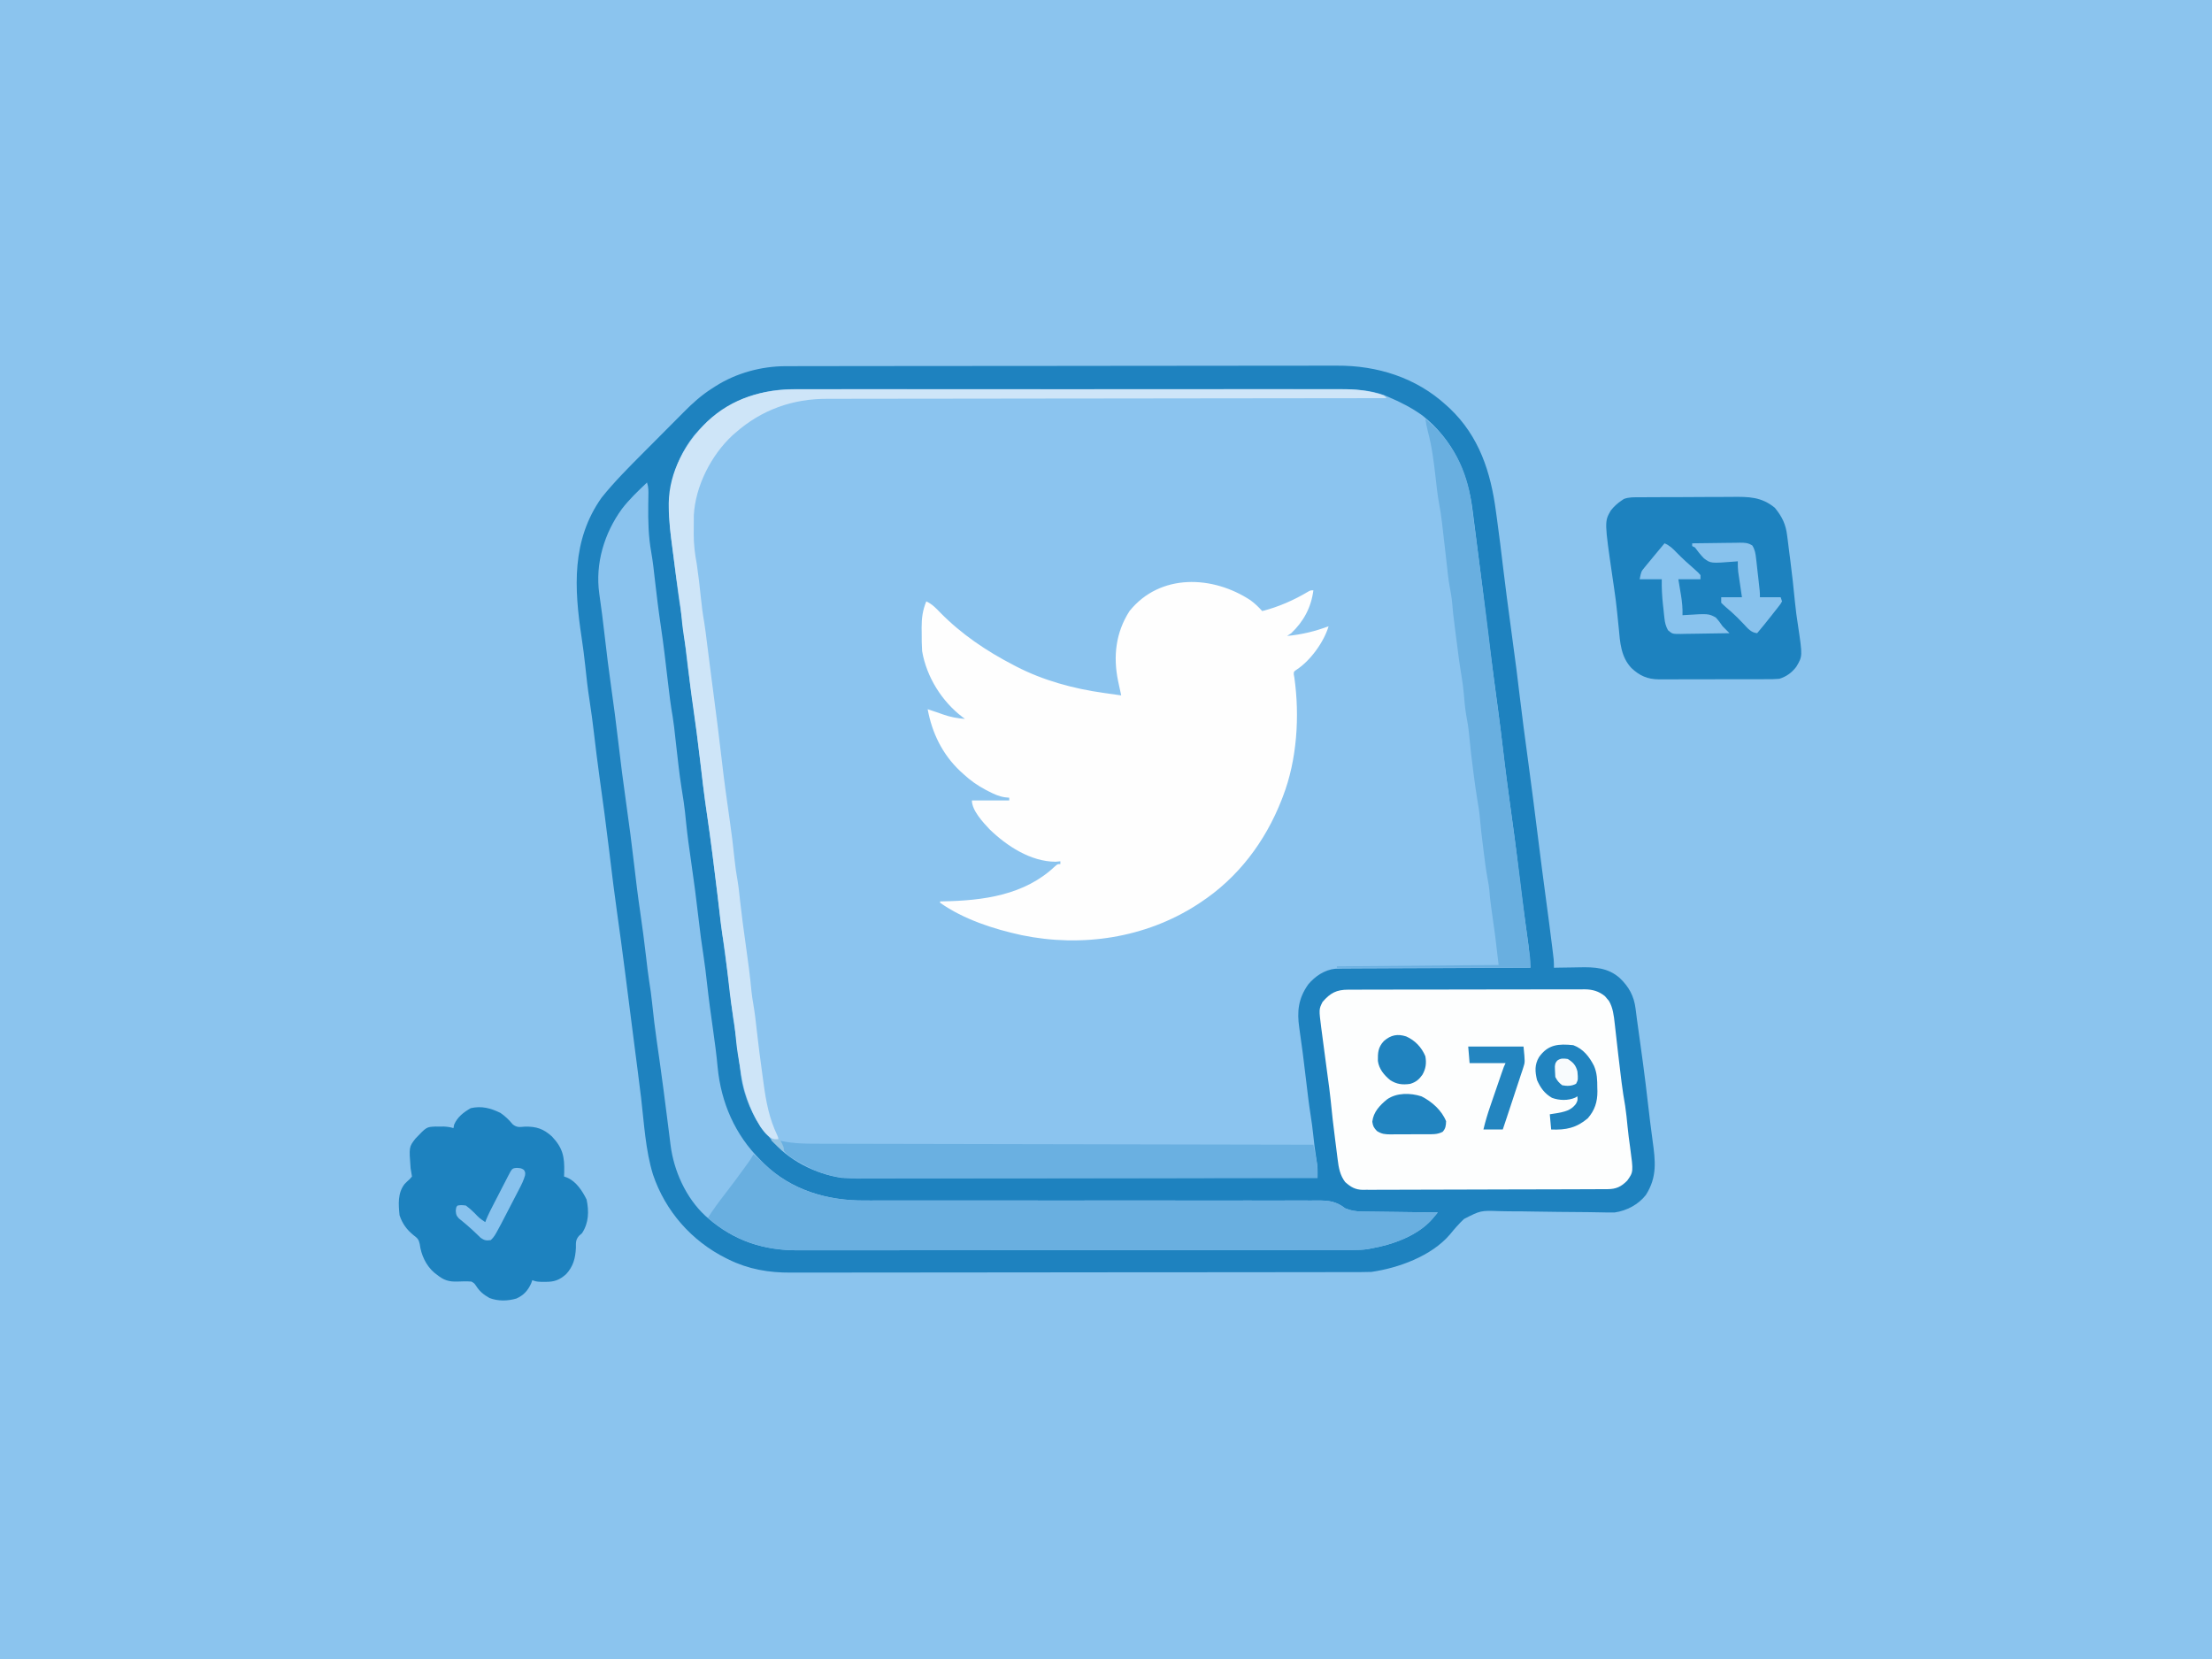 <?xml version="1.0" encoding="UTF-8"?>
<svg version="1.1" xmlns="http://www.w3.org/2000/svg" width="1600" height="1200">
<rect width="100%" height="100%" fill="#333333" stroke="none"/>
<path d="M0 0 C528 0 1056 0 1600 0 C1600 396 1600 792 1600 1200 C1072 1200 544 1200 0 1200 C0 804 0 408 0 0 Z " fill="#8BC4EE" transform="translate(0,0)"/>
<path d="M0 0 C1.757 -0.004 3.514 -0.01 5.271 -0.016 C10.068 -0.031 14.864 -0.027 19.661 -0.019 C24.847 -0.014 30.032 -0.027 35.218 -0.037 C45.365 -0.054 55.512 -0.055 65.659 -0.05 C73.91 -0.046 82.161 -0.047 90.412 -0.053 C91.588 -0.053 92.764 -0.054 93.975 -0.055 C96.364 -0.057 98.753 -0.058 101.143 -0.06 C123.53 -0.073 145.918 -0.068 168.306 -0.056 C188.767 -0.046 209.229 -0.059 229.69 -0.083 C250.722 -0.108 271.755 -0.117 292.787 -0.111 C304.586 -0.107 316.385 -0.109 328.184 -0.127 C338.229 -0.142 348.273 -0.142 358.318 -0.125 C363.438 -0.116 368.558 -0.114 373.677 -0.13 C378.374 -0.143 383.07 -0.139 387.766 -0.119 C389.455 -0.116 391.145 -0.118 392.835 -0.129 C417.495 -0.271 439.84 7.9 458.372 24.388 C459.144 25.064 459.916 25.741 460.712 26.438 C480.352 44.767 486.053 69.071 489.368 94.704 C489.645 96.804 489.922 98.904 490.201 101.004 C490.783 105.409 491.36 109.814 491.933 114.22 C492.653 119.76 493.382 125.298 494.114 130.836 C496.906 151.96 499.628 173.087 502.071 194.255 C503.371 205.506 504.833 216.729 506.372 227.95 C508.02 239.988 509.584 252.031 511.027 264.095 C512.464 276.111 513.968 288.114 515.59 300.106 C515.684 300.797 515.777 301.488 515.874 302.199 C516.536 307.096 517.204 311.992 517.872 316.888 C518.635 322.481 519.396 328.075 520.153 333.669 C520.246 334.355 520.339 335.041 520.434 335.748 C522.069 347.865 523.563 359.997 525.015 372.137 C526.284 382.74 527.672 393.319 529.145 403.895 C529.308 405.084 529.47 406.273 529.637 407.497 C529.779 408.518 529.922 409.538 530.068 410.59 C530.353 413.219 530.393 415.746 530.372 418.388 C529.641 418.387 528.91 418.387 528.156 418.387 C510.327 418.379 492.497 418.405 474.668 418.468 C466.045 418.497 457.423 418.516 448.8 418.508 C441.281 418.501 433.761 418.515 426.242 418.554 C422.264 418.574 418.287 418.584 414.309 418.568 C410.556 418.554 406.804 418.568 403.051 418.603 C401.035 418.614 399.019 418.597 397.003 418.578 C387.449 418.707 379.385 420.878 372.138 427.397 C365.027 434.907 362.268 442.766 362.303 452.928 C362.409 456.724 362.863 460.446 363.36 464.208 C363.463 465.021 363.566 465.833 363.672 466.671 C364.004 469.285 364.344 471.899 364.684 474.513 C364.917 476.332 365.149 478.152 365.381 479.971 C365.941 484.356 366.508 488.74 367.078 493.124 C367.464 496.096 367.847 499.068 368.231 502.04 C368.69 505.582 369.154 509.124 369.622 512.665 C370.216 517.177 370.796 521.69 371.372 526.204 C371.549 527.593 371.727 528.981 371.905 530.37 C372.247 533.045 372.587 535.72 372.927 538.396 C373.822 545.385 374.81 552.34 376.002 559.286 C376.447 563.023 376.395 566.624 376.372 570.388 C332.821 570.479 289.269 570.55 245.718 570.592 C240.571 570.597 235.425 570.602 230.278 570.607 C229.253 570.608 228.229 570.61 227.173 570.611 C210.604 570.628 194.034 570.659 177.465 570.696 C160.452 570.734 143.438 570.756 126.425 570.764 C115.934 570.77 105.444 570.787 94.954 570.819 C87.751 570.841 80.548 570.847 73.345 570.842 C69.196 570.839 65.046 570.843 60.896 570.865 C57.086 570.884 53.276 570.885 49.465 570.871 C47.457 570.869 45.449 570.886 43.441 570.904 C31.165 570.825 18.797 568.457 7.934 562.513 C7.271 562.164 6.607 561.815 5.924 561.456 C-15.281 550.136 -30.972 532.495 -38.257 509.395 C-39.395 505.11 -40.022 500.774 -40.628 496.388 C-40.879 494.818 -41.133 493.249 -41.39 491.681 C-42.858 482.543 -44.045 473.397 -44.894 464.182 C-45.281 460.128 -45.823 456.148 -46.531 452.138 C-48.268 442.013 -49.279 431.78 -50.451 421.578 C-51.505 412.436 -52.561 403.331 -54.159 394.265 C-55.029 388.929 -55.597 383.554 -56.202 378.182 C-56.623 374.459 -57.057 370.738 -57.492 367.017 C-57.583 366.236 -57.674 365.455 -57.768 364.651 C-58.83 355.598 -59.969 346.554 -61.128 337.513 C-61.234 336.683 -61.341 335.854 -61.45 334.999 C-62.755 324.844 -64.137 314.705 -65.628 304.575 C-67.487 291.954 -68.973 279.298 -70.45 266.628 C-71.855 254.6 -73.393 242.613 -75.175 230.634 C-76.762 219.818 -78.017 208.967 -79.234 198.104 C-80.03 191.058 -80.97 184.073 -82.186 177.086 C-82.846 173.057 -83.25 169.014 -83.628 164.95 C-84.105 159.861 -84.694 154.82 -85.495 149.77 C-86.954 140.5 -88.153 131.196 -89.343 121.888 C-89.615 119.771 -89.893 117.655 -90.175 115.539 C-91.555 105.178 -92.879 94.882 -92.91 84.415 C-92.912 83.723 -92.915 83.032 -92.918 82.319 C-92.577 59.525 -81.025 39.022 -65.132 23.354 C-46.944 6.153 -24.637 -0.096 0 0 Z " fill="#8BC4EF" transform="translate(576.628,281.612)"/>
<path d="M0 0 C1.072 -0.004 1.072 -0.004 2.165 -0.007 C4.554 -0.014 6.943 -0.013 9.332 -0.013 C11.064 -0.016 12.797 -0.02 14.529 -0.024 C19.286 -0.034 24.043 -0.038 28.8 -0.04 C33.933 -0.044 39.066 -0.054 44.198 -0.063 C56.593 -0.082 68.988 -0.093 81.382 -0.101 C87.225 -0.106 93.068 -0.111 98.91 -0.116 C118.343 -0.133 137.776 -0.148 157.209 -0.155 C162.249 -0.157 167.29 -0.159 172.331 -0.161 C174.211 -0.162 174.211 -0.162 176.128 -0.162 C196.406 -0.171 216.684 -0.196 236.962 -0.229 C257.8 -0.262 278.637 -0.28 299.475 -0.283 C311.167 -0.285 322.859 -0.294 334.551 -0.319 C344.512 -0.341 354.473 -0.349 364.434 -0.339 C369.51 -0.335 374.586 -0.337 379.662 -0.356 C384.323 -0.374 388.983 -0.373 393.644 -0.357 C395.316 -0.355 396.989 -0.359 398.661 -0.371 C427.76 -0.566 455.895 8.282 477.604 28.134 C478.443 28.892 479.282 29.65 480.147 30.431 C501.557 50.746 509.906 76.592 513.667 105.134 C513.923 107.008 514.18 108.881 514.438 110.754 C516.057 122.592 517.535 134.446 518.925 146.314 C520.569 160.272 522.461 174.198 524.334 188.127 C528.882 221.95 528.882 221.95 530.604 236.634 C532.544 253.16 534.792 269.644 537.008 286.135 C539.462 304.411 541.831 322.694 544.09 340.995 C545.905 355.699 547.816 370.388 549.792 385.072 C551.41 397.107 553.023 409.141 554.479 421.197 C554.599 422.183 554.719 423.17 554.843 424.187 C554.999 425.508 554.999 425.508 555.159 426.857 C555.29 427.967 555.29 427.967 555.424 429.099 C555.601 431.104 555.604 433.122 555.604 435.134 C556.551 435.113 557.499 435.092 558.475 435.071 C562.034 435.002 565.594 434.952 569.154 434.914 C570.686 434.895 572.218 434.867 573.75 434.832 C584.775 434.588 594.709 434.939 603.354 442.697 C609.845 448.935 613.518 455.641 614.639 464.599 C614.799 465.828 614.959 467.056 615.124 468.322 C615.282 469.58 615.441 470.838 615.604 472.134 C615.934 474.529 616.268 476.924 616.604 479.318 C616.938 481.736 617.271 484.154 617.604 486.572 C617.769 487.766 617.934 488.96 618.104 490.191 C618.607 493.838 619.106 497.486 619.604 501.134 C619.77 502.345 619.935 503.557 620.106 504.805 C621.36 514.07 622.471 523.347 623.542 532.634 C624.601 541.805 625.69 550.966 626.956 560.112 C628.973 574.793 630.445 586.326 622.135 599.455 C616.754 606.393 608.263 610.88 599.604 612.134 C596.32 612.222 593.043 612.144 589.759 612.07 C587.712 612.034 585.665 611.998 583.617 611.964 C582.534 611.945 581.451 611.925 580.335 611.906 C573.355 611.797 566.375 611.767 559.394 611.727 C553.276 611.687 547.162 611.617 541.045 611.479 C535.112 611.347 529.184 611.3 523.249 611.308 C521.002 611.296 518.755 611.255 516.509 611.182 C502.578 610.685 502.578 610.685 490.532 616.867 C486.814 620.391 483.518 624.193 480.291 628.165 C467.046 643.621 443.227 652.329 423.604 655.134 C421.105 655.226 418.604 655.265 416.104 655.268 C415.366 655.271 414.628 655.273 413.868 655.276 C411.393 655.282 408.919 655.282 406.445 655.281 C404.653 655.285 402.862 655.288 401.07 655.293 C396.145 655.303 391.221 655.306 386.296 655.309 C380.985 655.313 375.674 655.322 370.363 655.331 C357.534 655.351 344.706 655.361 331.878 655.37 C325.834 655.374 319.79 655.38 313.745 655.385 C293.647 655.402 273.548 655.416 253.45 655.424 C248.235 655.426 243.021 655.427 237.806 655.429 C236.51 655.43 235.214 655.43 233.878 655.431 C212.893 655.439 191.909 655.464 170.924 655.497 C149.368 655.53 127.813 655.548 106.258 655.551 C94.16 655.553 82.062 655.562 69.963 655.588 C59.658 655.609 49.352 655.617 39.046 655.608 C33.793 655.603 28.539 655.605 23.285 655.625 C18.466 655.642 13.646 655.641 8.826 655.626 C7.092 655.623 5.359 655.627 3.625 655.639 C-12.27 655.742 -26.997 653.242 -41.396 646.134 C-41.997 645.84 -42.599 645.545 -43.218 645.241 C-68.183 632.778 -87.137 611.192 -96.091 584.669 C-101.509 566.965 -102.506 547.707 -104.655 529.37 C-105.474 522.409 -106.365 515.459 -107.271 508.509 C-107.602 505.965 -107.933 503.421 -108.263 500.876 C-108.35 500.207 -108.437 499.538 -108.527 498.849 C-109.701 489.807 -110.85 480.763 -112.003 471.719 C-112.779 465.63 -113.557 459.542 -114.334 453.453 C-114.971 448.468 -115.606 443.482 -116.24 438.496 C-118.128 423.639 -120.132 408.801 -122.218 393.97 C-124.03 381.06 -125.647 368.134 -127.189 355.189 C-127.269 354.52 -127.349 353.851 -127.431 353.162 C-127.511 352.496 -127.59 351.83 -127.672 351.144 C-129.866 332.804 -132.33 314.499 -134.894 296.208 C-136.291 286.129 -137.514 276.034 -138.712 265.931 C-139.672 257.853 -140.688 249.795 -141.958 241.759 C-143.297 233.282 -144.234 224.783 -145.124 216.248 C-145.84 209.579 -146.69 202.948 -147.697 196.318 C-153.091 160.602 -155.098 125.934 -133.201 95.037 C-124.044 83.632 -113.614 73.185 -103.298 62.833 C-102.472 62.003 -102.472 62.003 -101.628 61.155 C-98.721 58.233 -95.811 55.313 -92.899 52.397 C-89.921 49.414 -86.953 46.422 -83.987 43.427 C-81.673 41.095 -79.353 38.769 -77.03 36.445 C-75.933 35.345 -74.839 34.243 -73.747 33.138 C-67.413 26.732 -61.033 20.994 -53.396 16.134 C-52.55 15.588 -51.703 15.041 -50.831 14.478 C-35.864 4.962 -17.716 0.025 0 0 Z M-66.396 50.134 C-82.795 70.812 -86.312 95.252 -83.36 120.85 C-82.599 127.274 -81.766 133.688 -80.922 140.102 C-80.438 143.791 -79.98 147.483 -79.533 151.177 C-78.471 159.933 -77.384 168.656 -75.857 177.345 C-74.494 185.593 -73.641 193.93 -72.708 202.236 C-71.077 216.807 -71.077 216.807 -69.021 231.322 C-67.49 241.111 -66.217 250.932 -64.958 260.759 C-64.851 261.598 -64.744 262.436 -64.633 263.3 C-63.475 272.366 -62.347 281.435 -61.291 290.513 C-61.203 291.262 -61.116 292.012 -61.026 292.784 C-60.62 296.278 -60.22 299.772 -59.828 303.268 C-58.911 311.291 -57.796 319.26 -56.574 327.242 C-55.028 337.413 -53.746 347.616 -52.458 357.822 C-52.194 359.901 -51.93 361.98 -51.666 364.059 C-50.011 377.108 -48.422 390.164 -46.869 403.225 C-45.537 414.284 -44.003 425.309 -42.441 436.337 C-41.122 445.664 -39.901 454.982 -38.993 464.359 C-38.504 469.362 -37.77 474.277 -36.892 479.224 C-35.557 487.056 -34.654 494.965 -33.708 502.853 C-33.585 503.859 -33.461 504.864 -33.333 505.901 C-33.09 507.879 -32.853 509.858 -32.625 511.839 C-31.441 521.367 -28.811 529.966 -24.708 538.634 C-24.362 539.368 -24.015 540.101 -23.658 540.857 C-20.654 546.993 -16.975 552.061 -12.396 557.134 C-11.856 557.815 -11.316 558.495 -10.759 559.197 C1.461 574.346 21.569 584.372 40.604 587.134 C42.639 587.22 44.677 587.258 46.715 587.257 C47.925 587.259 49.135 587.261 50.382 587.263 C51.716 587.26 53.051 587.258 54.385 587.254 C55.809 587.255 57.233 587.256 58.657 587.257 C62.566 587.259 66.475 587.255 70.383 587.25 C74.6 587.246 78.817 587.247 83.033 587.248 C90.337 587.249 97.642 587.246 104.946 587.24 C115.506 587.232 126.067 587.229 136.628 587.228 C153.761 587.226 170.895 587.219 188.029 587.21 C204.673 587.2 221.317 587.193 237.961 587.189 C238.987 587.189 240.013 587.189 241.07 587.188 C246.217 587.187 251.364 587.186 256.511 587.185 C299.208 587.174 341.906 587.157 384.604 587.134 C384.615 585.247 384.615 585.247 384.627 583.321 C384.631 582.613 384.635 581.906 384.64 581.176 C384.592 578.479 384.197 575.915 383.729 573.259 C382.73 567.194 382.009 561.131 381.39 555.018 C380.944 550.76 380.368 546.545 379.694 542.318 C378.28 533.307 377.246 524.252 376.167 515.197 C373.983 496.906 373.983 496.906 371.417 478.666 C369.663 466.622 370.715 457.356 377.87 447.208 C382.844 441.26 389.724 436.612 397.542 435.847 C401.235 435.725 404.923 435.697 408.617 435.702 C410.037 435.693 411.457 435.682 412.877 435.671 C416.715 435.643 420.553 435.634 424.392 435.628 C428.409 435.619 432.426 435.593 436.443 435.568 C444.043 435.524 451.643 435.496 459.243 435.473 C467.899 435.446 476.554 435.402 485.209 435.356 C503.008 435.264 520.806 435.192 538.604 435.134 C538.451 433.071 538.297 431.008 538.142 428.945 C538.056 427.796 537.97 426.647 537.881 425.464 C537.517 421.095 536.959 416.773 536.334 412.435 C536.085 410.65 535.836 408.865 535.587 407.079 C535.392 405.703 535.392 405.703 535.194 404.299 C533.187 390.074 531.276 375.847 529.667 361.572 C528.047 347.226 526.095 332.933 524.104 318.634 C522.16 304.668 520.246 290.709 518.667 276.697 C516.593 258.307 514.083 239.976 511.596 221.638 C509.865 208.837 508.202 196.03 506.663 183.205 C504.713 166.971 502.714 150.745 500.623 134.529 C500.085 130.354 499.553 126.177 499.034 121.999 C498.517 117.842 497.986 113.687 497.444 109.533 C497.245 107.987 497.051 106.44 496.862 104.892 C493.518 77.567 482.647 53.229 460.608 35.759 C452.739 30.058 444.516 25.928 435.604 22.134 C434.456 21.645 434.456 21.645 433.285 21.146 C422.022 16.895 410.7 16.7 398.855 16.747 C397.098 16.742 395.34 16.737 393.582 16.73 C388.787 16.716 383.993 16.72 379.198 16.727 C374.013 16.732 368.829 16.72 363.644 16.709 C353.5 16.692 343.357 16.691 333.213 16.697 C324.965 16.701 316.717 16.699 308.469 16.694 C307.293 16.693 306.118 16.692 304.906 16.692 C302.517 16.69 300.128 16.688 297.739 16.687 C275.358 16.673 252.977 16.679 230.596 16.69 C210.141 16.7 189.686 16.687 169.231 16.663 C148.204 16.639 127.176 16.629 106.148 16.636 C94.352 16.639 82.557 16.637 70.761 16.62 C60.72 16.605 50.679 16.604 40.639 16.622 C35.521 16.63 30.403 16.632 25.285 16.617 C20.59 16.603 15.897 16.608 11.202 16.627 C9.513 16.631 7.824 16.628 6.135 16.618 C-22.88 16.45 -47.48 28.054 -66.396 50.134 Z " fill="#1E82BF" transform="translate(568.396,264.866)"/>
<path d="M0 0 C3.182 2.336 5.784 4.854 8.426 7.781 C20.102 4.834 31.507 -0.177 41.824 -6.371 C43.426 -7.219 43.426 -7.219 45.426 -7.219 C43.846 5.093 38.409 15.239 29.426 23.781 C28.436 24.441 27.446 25.101 26.426 25.781 C37.061 24.77 46.43 22.496 56.426 18.781 C53.097 30.011 43.314 43.68 33.254 50.186 C31.235 51.58 31.235 51.58 31.243 53.609 C31.448 54.698 31.448 54.698 31.656 55.809 C35.626 83.685 33.599 115.465 23.426 141.781 C22.96 142.995 22.96 142.995 22.484 144.232 C10.594 174.637 -9.097 200.775 -36.574 218.781 C-37.231 219.213 -37.888 219.644 -38.565 220.089 C-76.135 244.34 -122.088 251.193 -165.564 242.208 C-185.92 237.775 -207.36 230.868 -224.574 218.781 C-224.574 218.451 -224.574 218.121 -224.574 217.781 C-223.927 217.772 -223.28 217.763 -222.613 217.753 C-193.457 217.228 -163.409 213.32 -141.387 192.32 C-139.574 190.781 -139.574 190.781 -137.574 190.781 C-137.574 190.121 -137.574 189.461 -137.574 188.781 C-138.729 188.884 -139.884 188.988 -141.074 189.094 C-159.081 189.037 -176.396 177.672 -188.789 165.629 C-193.528 160.599 -201.574 151.978 -201.574 144.781 C-192.664 144.781 -183.754 144.781 -174.574 144.781 C-174.574 144.121 -174.574 143.461 -174.574 142.781 C-176.065 142.644 -176.065 142.644 -177.586 142.504 C-181.943 141.874 -185.498 140.22 -189.387 138.219 C-190.088 137.861 -190.79 137.503 -191.512 137.134 C-197.474 134 -202.615 130.354 -207.574 125.781 C-208.426 125.009 -209.278 124.237 -210.156 123.441 C-222.954 111.296 -230.356 96.03 -233.574 78.781 C-231.605 79.438 -231.605 79.438 -229.637 80.094 C-228.813 80.366 -227.989 80.638 -227.141 80.918 C-225.517 81.464 -223.899 82.027 -222.289 82.613 C-217.014 84.502 -212.164 85.338 -206.574 85.781 C-207.203 85.32 -207.832 84.858 -208.48 84.383 C-223.338 73.061 -234.385 55.384 -237.574 36.781 C-237.883 32.299 -237.899 27.835 -237.887 23.344 C-237.903 22.167 -237.919 20.991 -237.936 19.779 C-237.939 12.777 -237.209 7.281 -234.574 0.781 C-230.393 2.686 -227.651 5.566 -224.512 8.844 C-209.109 24.528 -191.045 36.715 -171.574 46.781 C-170.959 47.104 -170.344 47.427 -169.711 47.76 C-150.095 57.954 -128.121 63.928 -106.324 66.969 C-105.091 67.146 -103.857 67.323 -102.586 67.506 C-99.583 67.937 -96.579 68.362 -93.574 68.781 C-93.882 67.37 -93.882 67.37 -94.195 65.93 C-94.465 64.684 -94.734 63.439 -95.012 62.156 C-95.279 60.926 -95.545 59.697 -95.82 58.43 C-99.497 40.637 -97.57 23.32 -87.574 7.781 C-65.467 -19.63 -27.424 -18.097 0 0 Z " fill="#FEFEFE" transform="translate(904.574,434.219)"/>
<path d="M0 0 C1.164 3.492 1.064 6.126 0.992 9.809 C0.972 11.198 0.953 12.588 0.935 13.978 C0.924 14.706 0.914 15.433 0.903 16.183 C0.759 27.832 1.007 39.068 3.082 50.559 C4.252 57.091 4.944 63.682 5.686 70.273 C6.939 81.376 8.295 92.447 9.938 103.5 C12.008 117.443 13.642 131.432 15.25 145.436 C16.173 153.42 17.156 161.352 18.549 169.271 C19.37 174.241 19.889 179.245 20.438 184.25 C20.694 186.529 20.952 188.807 21.211 191.086 C21.341 192.232 21.471 193.377 21.604 194.558 C23.696 212.817 23.696 212.817 26.535 230.969 C27.291 235.899 27.751 240.86 28.255 245.822 C29.215 255.238 30.498 264.598 31.875 273.961 C33.909 287.86 35.718 301.758 37.316 315.712 C38.356 324.779 39.504 333.811 40.93 342.826 C41.922 349.2 42.666 355.589 43.375 362 C44.663 373.633 46.249 385.213 47.899 396.8 C49.127 405.437 50.28 414.058 51.062 422.75 C53.503 448.462 63.629 471.809 82 490 C82.84 490.862 83.681 491.725 84.547 492.613 C104.231 511.791 130.406 519.538 157.347 519.365 C158.82 519.367 160.292 519.37 161.765 519.375 C165.761 519.383 169.757 519.373 173.753 519.359 C178.081 519.348 182.409 519.355 186.738 519.36 C194.223 519.365 201.707 519.361 209.192 519.35 C220.022 519.334 230.851 519.339 241.681 519.351 C259.268 519.37 276.854 519.379 294.44 519.379 C295.49 519.379 296.541 519.379 297.623 519.379 C309.355 519.378 321.087 519.375 332.819 519.368 C334.403 519.367 334.403 519.367 336.02 519.366 C337.603 519.365 337.603 519.365 339.218 519.364 C341.346 519.363 343.475 519.362 345.603 519.36 C347.181 519.359 347.181 519.359 348.79 519.358 C366.324 519.348 383.857 519.358 401.391 519.383 C412.196 519.397 423.001 519.395 433.805 519.372 C441.202 519.357 448.598 519.36 455.994 519.377 C460.261 519.387 464.527 519.388 468.793 519.367 C472.7 519.348 476.606 519.352 480.513 519.375 C481.925 519.379 483.336 519.374 484.748 519.361 C493.088 519.285 498.373 519.876 505 525 C509.206 526.75 512.741 527.262 517.281 527.319 C518.502 527.339 519.722 527.359 520.98 527.379 C522.284 527.391 523.587 527.402 524.93 527.414 C526.289 527.433 527.648 527.452 529.007 527.473 C532.568 527.524 536.128 527.564 539.689 527.601 C543.329 527.641 546.969 527.692 550.609 527.742 C557.739 527.839 564.87 527.923 572 528 C571.063 529.119 570.122 530.235 569.179 531.35 C568.656 531.971 568.132 532.593 567.592 533.234 C556.946 545.042 539.186 551.31 524 554 C522.653 554.259 522.653 554.259 521.278 554.524 C517.701 555.043 514.297 555.128 510.682 555.131 C509.604 555.135 509.604 555.135 508.505 555.138 C506.098 555.143 503.69 555.142 501.283 555.14 C499.539 555.143 497.796 555.146 496.053 555.149 C491.261 555.158 486.469 555.159 481.677 555.16 C476.509 555.162 471.341 555.169 466.174 555.176 C454.872 555.19 443.57 555.196 432.268 555.2 C425.208 555.203 418.149 555.207 411.09 555.212 C391.538 555.224 371.987 555.234 352.436 555.238 C351.185 555.238 349.934 555.238 348.644 555.238 C347.39 555.238 346.136 555.239 344.844 555.239 C342.302 555.239 339.761 555.24 337.219 555.24 C335.328 555.241 335.328 555.241 333.399 555.241 C312.981 555.245 292.564 555.262 272.147 555.286 C251.177 555.309 230.207 555.322 209.237 555.323 C197.467 555.324 185.696 555.33 173.926 555.348 C163.9 555.363 153.875 555.368 143.849 555.36 C138.738 555.356 133.626 555.357 128.515 555.371 C123.827 555.384 119.139 555.383 114.452 555.37 C112.764 555.369 111.076 555.372 109.388 555.38 C84.496 555.501 63.04 548.61 44 532 C43.08 531.205 43.08 531.205 42.141 530.395 C28.144 517.393 19.381 497.915 17.031 479.195 C16.949 478.551 16.867 477.907 16.782 477.243 C16.517 475.162 16.259 473.081 16 471 C15.824 469.608 15.647 468.216 15.47 466.825 C15.095 463.882 14.723 460.94 14.351 457.997 C12.771 445.509 11.163 433.027 9.41 420.562 C9.277 419.615 9.144 418.667 9.007 417.691 C8.362 413.12 7.712 408.55 7.056 403.981 C5.758 394.883 4.625 385.792 3.709 376.646 C3.147 371.128 2.378 365.669 1.491 360.192 C0.639 354.654 0.018 349.087 -0.631 343.522 C-1.919 332.512 -3.312 321.529 -4.938 310.562 C-6.638 299.043 -8.032 287.503 -9.375 275.938 C-11.06 261.428 -12.934 246.96 -15 232.5 C-17.167 217.328 -19.104 202.145 -20.869 186.922 C-22.367 174.018 -24.045 161.152 -25.877 148.292 C-27.662 135.74 -29.223 123.171 -30.656 110.574 C-31.811 100.453 -33.072 90.354 -34.544 80.273 C-37.555 58.644 -30.917 36.705 -18.207 19.178 C-12.831 12.156 -6.403 6.071 0 0 Z " fill="#8AC3EE" transform="translate(468,349)"/>
<path d="M0 0 C0.749 -0.003 1.498 -0.006 2.27 -0.009 C4.787 -0.018 7.304 -0.019 9.821 -0.021 C11.623 -0.025 13.425 -0.03 15.227 -0.036 C20.128 -0.049 25.029 -0.055 29.93 -0.06 C32.991 -0.063 36.053 -0.067 39.115 -0.071 C48.693 -0.085 58.271 -0.095 67.849 -0.098 C78.908 -0.103 89.966 -0.12 101.024 -0.149 C109.57 -0.171 118.116 -0.181 126.662 -0.182 C131.767 -0.184 136.872 -0.189 141.977 -0.207 C146.78 -0.224 151.583 -0.226 156.386 -0.217 C158.147 -0.216 159.909 -0.221 161.67 -0.231 C164.078 -0.243 166.486 -0.237 168.894 -0.227 C169.588 -0.235 170.281 -0.243 170.996 -0.251 C176.609 -0.195 181.234 1.119 185.627 4.719 C186.084 5.27 186.542 5.822 187.013 6.39 C187.484 6.932 187.955 7.473 188.439 8.031 C191.403 12.987 192.035 18.77 192.666 24.418 C192.744 25.098 192.822 25.778 192.902 26.479 C193.067 27.929 193.23 29.379 193.39 30.83 C193.642 33.107 193.901 35.384 194.161 37.66 C194.512 40.718 194.86 43.775 195.207 46.832 C195.88 52.731 196.593 58.624 197.326 64.515 C197.448 65.493 197.569 66.47 197.695 67.477 C198.401 73.051 199.252 78.577 200.236 84.109 C200.99 89.027 201.455 93.975 201.947 98.925 C202.458 104.019 203.092 109.073 203.826 114.14 C206.211 131.827 206.211 131.827 201.701 138.14 C197.267 142.586 193.73 144.244 187.426 144.293 C186.708 144.293 185.99 144.294 185.25 144.294 C184.485 144.299 183.719 144.303 182.931 144.308 C180.359 144.321 177.786 144.327 175.214 144.333 C173.372 144.341 171.531 144.349 169.69 144.358 C163.636 144.384 157.583 144.4 151.529 144.414 C149.446 144.419 147.362 144.425 145.279 144.43 C136.613 144.452 127.947 144.47 119.281 144.482 C106.859 144.498 94.437 144.531 82.015 144.588 C73.282 144.627 64.549 144.646 55.816 144.652 C50.599 144.655 45.383 144.667 40.166 144.7 C35.258 144.73 30.35 144.736 25.441 144.724 C23.641 144.724 21.841 144.732 20.042 144.75 C17.58 144.773 15.121 144.764 12.66 144.748 C11.951 144.762 11.242 144.776 10.511 144.791 C4.972 144.703 1.686 142.738 -2.299 139.14 C-5.962 134.407 -7.036 128.754 -7.713 122.933 C-7.813 122.174 -7.913 121.415 -8.016 120.633 C-8.333 118.2 -8.629 115.764 -8.924 113.328 C-9.138 111.647 -9.353 109.967 -9.57 108.286 C-10.793 98.693 -11.942 89.09 -12.842 79.461 C-13.408 73.735 -14.229 68.04 -15.002 62.339 C-15.88 55.842 -16.737 49.342 -17.586 42.841 C-17.813 41.113 -18.042 39.385 -18.273 37.658 C-18.612 35.114 -18.945 32.569 -19.276 30.023 C-19.379 29.264 -19.482 28.504 -19.588 27.722 C-21.321 14.184 -21.321 14.184 -18.674 8.89 C-13.06 2.389 -8.642 -0.011 0 0 Z " fill="#FDFEFE" transform="translate(975.299,715.86)"/>
<path d="M0 0 C1.454 1.238 1.454 1.238 2.938 2.5 C3.914 3.328 3.914 3.328 4.91 4.172 C6.263 5.355 7.586 6.572 8.871 7.828 C28.152 26.319 54.239 33.532 80.347 33.365 C81.82 33.367 83.292 33.37 84.765 33.375 C88.761 33.383 92.757 33.373 96.753 33.359 C101.081 33.348 105.409 33.355 109.738 33.36 C117.223 33.365 124.707 33.361 132.192 33.35 C143.022 33.334 153.851 33.339 164.681 33.351 C182.268 33.37 199.854 33.379 217.44 33.379 C218.49 33.379 219.541 33.379 220.623 33.379 C232.355 33.378 244.087 33.375 255.819 33.368 C257.403 33.367 257.403 33.367 259.02 33.366 C260.603 33.365 260.603 33.365 262.218 33.364 C264.346 33.363 266.475 33.362 268.603 33.36 C270.181 33.359 270.181 33.359 271.79 33.358 C289.324 33.348 306.857 33.358 324.391 33.383 C335.196 33.397 346.001 33.395 356.805 33.372 C364.202 33.357 371.598 33.36 378.994 33.377 C383.261 33.387 387.527 33.388 391.793 33.367 C395.7 33.348 399.606 33.352 403.513 33.375 C404.925 33.379 406.336 33.374 407.748 33.361 C416.088 33.285 421.373 33.876 428 39 C432.206 40.75 435.741 41.262 440.281 41.319 C441.502 41.339 442.722 41.359 443.98 41.379 C445.284 41.391 446.587 41.402 447.93 41.414 C449.289 41.433 450.648 41.452 452.007 41.473 C455.568 41.524 459.128 41.564 462.689 41.601 C466.329 41.641 469.969 41.692 473.609 41.742 C480.739 41.839 487.87 41.923 495 42 C494.063 43.119 493.122 44.235 492.179 45.35 C491.656 45.971 491.132 46.593 490.592 47.234 C479.946 59.042 462.186 65.31 447 68 C446.102 68.173 445.204 68.346 444.278 68.524 C440.701 69.043 437.297 69.128 433.682 69.131 C432.604 69.135 432.604 69.135 431.505 69.138 C429.098 69.143 426.69 69.142 424.283 69.14 C422.539 69.143 420.796 69.146 419.053 69.149 C414.261 69.158 409.469 69.159 404.677 69.16 C399.509 69.162 394.341 69.169 389.174 69.176 C377.872 69.19 366.57 69.196 355.268 69.2 C348.208 69.203 341.149 69.207 334.09 69.212 C314.538 69.224 294.987 69.234 275.436 69.238 C274.185 69.238 272.934 69.238 271.644 69.238 C270.39 69.238 269.136 69.239 267.844 69.239 C265.302 69.239 262.761 69.24 260.219 69.24 C258.328 69.241 258.328 69.241 256.399 69.241 C235.981 69.245 215.564 69.262 195.147 69.286 C174.177 69.309 153.207 69.322 132.237 69.323 C120.467 69.324 108.696 69.33 96.926 69.348 C86.9 69.363 76.875 69.368 66.849 69.36 C61.738 69.356 56.626 69.357 51.515 69.371 C46.827 69.384 42.139 69.383 37.452 69.37 C35.764 69.369 34.076 69.372 32.388 69.38 C7.32 69.502 -13.682 62.455 -33 46 C-29.315 40.093 -25.188 34.567 -20.938 29.062 C-16.106 22.801 -11.38 16.475 -6.75 10.062 C-6.189 9.287 -5.628 8.512 -5.051 7.713 C-2.314 3.987 -2.314 3.987 0 0 Z " fill="#69AFE0" transform="translate(545,835)"/>
<path d="M0 0 C0.901 -0.008 1.803 -0.017 2.731 -0.025 C5.713 -0.049 8.695 -0.058 11.677 -0.065 C13.755 -0.074 15.833 -0.083 17.911 -0.092 C22.27 -0.109 26.63 -0.116 30.989 -0.119 C36.558 -0.125 42.125 -0.162 47.693 -0.208 C51.988 -0.238 56.283 -0.245 60.578 -0.246 C62.629 -0.25 64.681 -0.262 66.732 -0.283 C78.917 -0.398 88.103 -0.427 97.888 7.619 C103.225 14.176 105.833 19.586 106.806 28.01 C106.928 28.927 107.049 29.845 107.174 30.791 C107.555 33.711 107.909 36.633 108.263 39.556 C108.511 41.471 108.76 43.385 109.011 45.299 C110.314 55.371 111.419 65.453 112.392 75.562 C112.971 81.491 113.755 87.361 114.701 93.244 C117.929 114.98 117.929 114.98 113.345 122.658 C110.079 126.898 106.216 129.726 101.076 131.306 C98.046 131.596 95.032 131.59 91.99 131.581 C91.084 131.586 90.178 131.591 89.244 131.597 C86.253 131.61 83.262 131.609 80.271 131.607 C78.187 131.611 76.104 131.615 74.02 131.62 C69.654 131.628 65.288 131.627 60.922 131.622 C55.334 131.616 49.747 131.633 44.16 131.656 C39.857 131.671 35.553 131.672 31.25 131.669 C29.191 131.669 27.131 131.675 25.071 131.685 C22.187 131.697 19.304 131.69 16.42 131.679 C15.574 131.686 14.728 131.694 13.856 131.702 C5.782 131.63 -0.057 129.056 -5.94 123.438 C-13.516 115.299 -14.089 105.023 -15.049 94.494 C-15.288 92.127 -15.533 89.761 -15.779 87.395 C-15.94 85.838 -16.099 84.282 -16.256 82.725 C-16.851 76.832 -17.602 70.975 -18.487 65.119 C-18.724 63.506 -18.961 61.892 -19.198 60.279 C-19.315 59.483 -19.432 58.686 -19.552 57.865 C-25.412 17.561 -25.412 17.561 -20.737 9.494 C-18.477 6.64 -15.961 4.331 -12.924 2.306 C-12.398 1.949 -11.872 1.592 -11.33 1.224 C-7.633 -0.186 -3.905 0.003 0 0 Z " fill="#1D82BF" transform="translate(1185.924,359.694)"/>
<path d="M0 0 C3.394 2.342 6.182 4.992 8.777 8.191 C11.857 10.697 13.724 10.245 17.625 9.938 C25.905 9.731 31.161 11.489 37.285 17.09 C45.185 25.477 46.386 31.804 46.105 42.965 C46.071 43.966 46.036 44.968 46 46 C47.16 46.427 47.16 46.427 48.344 46.863 C54.808 49.629 59.297 56.513 62.312 62.688 C64.094 71.271 63.898 79.502 59 87 C58.303 87.606 57.605 88.212 56.887 88.836 C54.307 91.795 54.567 93.748 54.562 97.625 C54.22 105.106 52.642 111.05 47.477 116.652 C42.561 120.957 38.918 122.269 32.438 122.188 C30.734 122.178 30.734 122.178 28.996 122.168 C26 122 26 122 23 121 C22.629 122.083 22.629 122.083 22.25 123.188 C19.891 128.496 16.803 131.872 11.531 134.262 C5.155 136.122 -1.676 136.261 -7.914 133.895 C-12.178 131.492 -14.971 129.223 -17.625 125.125 C-18.917 123.215 -18.917 123.215 -21 122 C-24.383 121.751 -27.585 121.815 -30.963 121.979 C-37.351 122.219 -41.092 120.983 -46 117 C-46.633 116.515 -47.266 116.031 -47.918 115.531 C-53.904 110.324 -57.415 102.678 -58.395 94.848 C-59.124 91.416 -60.059 90.585 -62.812 88.5 C-67.785 84.462 -70.985 80.114 -73 74 C-73.792 66.091 -74.434 58.071 -69.383 51.461 C-68.193 50.203 -66.915 49.029 -65.625 47.875 C-64.821 46.947 -64.821 46.947 -64 46 C-64.283 43.992 -64.627 41.993 -65 40 C-66.17 24.655 -66.17 24.655 -61.566 18.648 C-53.508 10.168 -53.508 10.168 -47.223 9.867 C-45.658 9.871 -45.658 9.871 -44.062 9.875 C-43.022 9.872 -41.982 9.87 -40.91 9.867 C-38.423 9.981 -36.369 10.281 -34 11 C-33.835 10.154 -33.67 9.309 -33.5 8.438 C-31.09 2.915 -26.664 -0.468 -21.5 -3.438 C-13.63 -5.208 -7.154 -3.481 0 0 Z " fill="#1D82BF" transform="translate(362,805)"/>
<path d="M0 0 C1.757 -0.004 3.514 -0.01 5.271 -0.016 C10.068 -0.031 14.864 -0.027 19.661 -0.019 C24.847 -0.014 30.032 -0.027 35.218 -0.037 C45.365 -0.054 55.512 -0.055 65.659 -0.05 C73.91 -0.046 82.161 -0.047 90.412 -0.053 C91.588 -0.053 92.764 -0.054 93.975 -0.055 C96.364 -0.057 98.753 -0.058 101.143 -0.06 C123.53 -0.073 145.918 -0.068 168.306 -0.056 C188.767 -0.046 209.229 -0.059 229.69 -0.083 C250.722 -0.108 271.755 -0.117 292.787 -0.111 C304.586 -0.107 316.385 -0.109 328.184 -0.127 C338.229 -0.142 348.273 -0.142 358.318 -0.125 C363.438 -0.116 368.558 -0.114 373.677 -0.13 C378.374 -0.143 383.07 -0.139 387.766 -0.119 C389.455 -0.116 391.145 -0.118 392.835 -0.129 C403.796 -0.192 413.943 0.803 424.372 4.388 C425.032 5.048 425.692 5.708 426.372 6.388 C425.048 6.389 425.048 6.389 423.698 6.389 C371.373 6.425 319.048 6.482 266.723 6.566 C260.436 6.576 254.149 6.585 247.862 6.595 C246.611 6.597 245.359 6.599 244.07 6.601 C223.821 6.632 203.573 6.649 183.325 6.661 C162.538 6.673 141.752 6.701 120.965 6.742 C108.145 6.767 95.326 6.781 82.506 6.779 C73.707 6.779 64.909 6.794 56.11 6.82 C51.039 6.834 45.967 6.843 40.896 6.833 C36.242 6.825 31.589 6.835 26.936 6.86 C25.262 6.866 23.589 6.865 21.916 6.856 C-3.146 6.739 -25.619 14.703 -44.628 31.388 C-45.377 32.041 -46.126 32.695 -46.898 33.368 C-62.234 47.684 -73.664 70.039 -74.774 91.152 C-74.798 94.418 -74.814 97.684 -74.816 100.95 C-74.834 102.626 -74.834 102.626 -74.853 104.335 C-74.866 111.898 -74.038 118.969 -72.628 126.388 C-71.408 134.597 -70.463 142.82 -69.628 151.075 C-69.026 157.01 -68.27 162.853 -67.214 168.726 C-66.448 173.515 -65.865 178.32 -65.277 183.134 C-64.197 191.876 -63.088 200.614 -61.945 209.349 C-61.803 210.435 -61.661 211.521 -61.514 212.64 C-61.223 214.87 -60.931 217.1 -60.639 219.33 C-58.517 235.568 -56.415 251.804 -54.566 268.075 C-52.89 282.809 -50.853 297.485 -48.733 312.162 C-47.412 321.368 -46.256 330.563 -45.335 339.819 C-44.793 345.149 -44.022 350.4 -43.084 355.677 C-42.292 360.39 -41.824 365.137 -41.316 369.888 C-40.097 380.898 -38.621 391.858 -37.066 402.825 C-35.532 413.642 -34.068 424.442 -33.085 435.325 C-32.756 438.644 -32.221 441.906 -31.656 445.192 C-30.67 450.951 -29.992 456.705 -29.378 462.513 C-28.114 473.832 -26.647 485.12 -25.078 496.4 C-24.823 498.246 -24.571 500.093 -24.323 501.94 C-22.538 515.198 -20.23 527.518 -14.363 539.681 C-13.628 541.388 -13.628 541.388 -13.628 543.388 C-20.04 542.137 -23.035 538.526 -26.628 533.388 C-35.068 519.689 -39.086 506.4 -41.312 490.56 C-41.71 487.824 -42.197 485.108 -42.691 482.388 C-43.694 476.484 -44.286 470.547 -44.843 464.587 C-45.251 460.389 -45.801 456.261 -46.535 452.106 C-48.273 441.993 -49.28 431.769 -50.451 421.578 C-51.505 412.436 -52.561 403.331 -54.159 394.265 C-55.029 388.929 -55.597 383.554 -56.202 378.182 C-56.623 374.459 -57.057 370.738 -57.492 367.017 C-57.583 366.236 -57.674 365.455 -57.768 364.651 C-58.83 355.598 -59.969 346.554 -61.128 337.513 C-61.234 336.683 -61.341 335.854 -61.45 334.999 C-62.755 324.844 -64.137 314.705 -65.628 304.575 C-67.487 291.954 -68.973 279.298 -70.45 266.628 C-71.855 254.6 -73.393 242.613 -75.175 230.634 C-76.762 219.818 -78.017 208.967 -79.234 198.104 C-80.03 191.058 -80.97 184.073 -82.186 177.086 C-82.846 173.057 -83.25 169.014 -83.628 164.95 C-84.105 159.861 -84.694 154.82 -85.495 149.77 C-86.954 140.5 -88.153 131.196 -89.343 121.888 C-89.615 119.771 -89.893 117.655 -90.175 115.539 C-91.555 105.178 -92.879 94.882 -92.91 84.415 C-92.912 83.723 -92.915 83.032 -92.918 82.319 C-92.577 59.525 -81.025 39.022 -65.132 23.354 C-46.944 6.153 -24.637 -0.096 0 0 Z " fill="#CEE5F8" transform="translate(576.628,281.612)"/>
<path d="M0 0 C0.92 0.212 0.92 0.212 1.859 0.428 C10.103 2.142 18.182 2.291 26.559 2.278 C28.116 2.283 29.672 2.289 31.228 2.296 C35.479 2.312 39.73 2.315 43.98 2.317 C48.574 2.32 53.168 2.336 57.761 2.349 C65.711 2.372 73.661 2.387 81.612 2.397 C93.106 2.411 104.6 2.437 116.095 2.465 C134.746 2.51 153.396 2.547 172.047 2.578 C190.16 2.608 208.274 2.643 226.387 2.683 C227.504 2.685 228.621 2.688 229.773 2.69 C235.378 2.702 240.983 2.715 246.588 2.727 C293.058 2.831 339.529 2.92 386 3 C386.509 5.498 387.008 7.998 387.5 10.5 C387.643 11.196 387.786 11.892 387.934 12.609 C388.883 17.491 389.134 22.027 389 27 C345.449 27.092 301.898 27.162 258.346 27.204 C253.2 27.209 248.053 27.214 242.906 27.22 C241.882 27.221 240.857 27.222 239.801 27.223 C223.232 27.24 206.663 27.272 190.093 27.309 C173.08 27.346 156.066 27.368 139.053 27.376 C128.562 27.382 118.072 27.399 107.582 27.432 C100.379 27.453 93.176 27.459 85.974 27.454 C81.824 27.451 77.674 27.455 73.524 27.477 C69.714 27.496 65.904 27.497 62.094 27.484 C60.085 27.481 58.077 27.498 56.069 27.516 C43.794 27.437 31.424 25.071 20.562 19.125 C19.903 18.778 19.244 18.43 18.565 18.073 C16.696 17.072 14.845 16.044 13 15 C12.055 14.47 11.11 13.94 10.137 13.395 C5.056 10.293 2.417 7.464 0 2 C0 1.34 0 0.68 0 0 Z " fill="#6AB0E1" transform="translate(564,825)"/>
<path d="M0 0 C19.435 15.713 30.174 36.796 33.357 61.365 C33.478 62.267 33.598 63.17 33.723 64.099 C34.119 67.073 34.509 70.048 34.898 73.023 C35.177 75.128 35.456 77.232 35.736 79.336 C36.322 83.759 36.905 88.182 37.485 92.606 C38.216 98.169 38.952 103.731 39.691 109.293 C42.501 130.472 45.256 151.652 47.702 172.876 C49 184.124 50.461 195.345 52 206.562 C53.648 218.6 55.212 230.644 56.655 242.708 C58.092 254.723 59.596 266.727 61.219 278.719 C61.359 279.755 61.359 279.755 61.502 280.812 C62.165 285.708 62.832 290.604 63.5 295.5 C64.263 301.093 65.025 306.687 65.781 312.281 C65.874 312.967 65.967 313.654 66.063 314.36 C67.698 326.478 69.191 338.61 70.644 350.75 C71.913 361.352 73.3 371.932 74.773 382.508 C74.936 383.696 75.098 384.885 75.266 386.109 C75.408 387.13 75.55 388.151 75.696 389.202 C76 392 76 392 76 397 C29.8 397 -16.4 397 -64 397 C-64 396.67 -64 396.34 -64 396 C-25.39 395.67 13.22 395.34 53 395 C50.586 374.052 50.586 374.052 47.621 353.227 C46.982 349.027 46.58 344.831 46.261 340.596 C46.008 338.081 45.592 335.67 45.102 333.191 C43.862 326.528 43.018 319.826 42.195 313.103 C41.938 311.003 41.675 308.904 41.412 306.805 C40.685 300.96 39.985 295.122 39.504 289.25 C39.098 284.51 38.35 279.873 37.535 275.188 C36.549 269.312 35.784 263.405 35 257.5 C34.913 256.848 34.826 256.196 34.736 255.525 C33.53 246.485 32.488 237.443 31.648 228.361 C31.189 223.511 30.466 218.805 29.5 214.027 C28.656 208.919 28.236 203.762 27.785 198.605 C27.387 194.229 26.849 189.924 26.098 185.594 C24.748 177.773 23.767 169.908 22.768 162.036 C22.438 159.439 22.103 156.841 21.768 154.244 C19.996 140.418 19.996 140.418 19.473 133.973 C19.104 129.516 18.34 125.203 17.5 120.813 C16.621 115.863 16.108 110.872 15.562 105.875 C15.305 103.59 15.047 101.305 14.789 99.02 C14.659 97.861 14.529 96.703 14.396 95.51 C13.759 89.859 13.103 84.21 12.438 78.562 C12.323 77.564 12.208 76.565 12.09 75.537 C11.544 70.917 10.907 66.354 10.027 61.785 C8.793 55.243 8.105 48.646 7.368 42.035 C6.117 30.911 4.729 19.981 1.832 9.145 C1.028 6.106 0.467 3.106 0 0 Z " fill="#69AFE0" transform="translate(1031,303)"/>
<path d="M0 0 C7.147 2.63 11.624 8.359 15 15 C17.249 20.278 17.367 25.167 17.375 30.812 C17.399 31.664 17.424 32.515 17.449 33.393 C17.484 41.032 15.546 47.072 10.5 52.875 C2.292 59.852 -5.305 61.458 -16 61 C-16.33 57.37 -16.66 53.74 -17 50 C-15.309 49.732 -13.617 49.464 -11.875 49.188 C-6.246 48.146 -1.703 47.271 1.875 42.5 C3.205 40.001 3.205 40.001 3 37 C2.459 37.321 1.917 37.642 1.359 37.973 C-3.763 40.203 -10.224 40.043 -15.422 38.09 C-20.84 34.923 -23.709 30.905 -26.25 25.188 C-27.675 19.131 -28.07 14.188 -24.812 8.688 C-18.303 -0.596 -10.595 -1.098 0 0 Z " fill="#2184C0" transform="translate(1138,756)"/>
<path d="M0 0 C5.766 -0.099 11.531 -0.171 17.297 -0.22 C19.259 -0.24 21.22 -0.267 23.181 -0.302 C26.001 -0.35 28.82 -0.373 31.641 -0.391 C32.955 -0.422 32.955 -0.422 34.296 -0.453 C38.022 -0.455 40.303 -0.437 43.506 1.569 C45.503 4.818 45.839 7.498 46.266 11.285 C46.349 11.983 46.432 12.68 46.518 13.399 C46.778 15.619 47.014 17.84 47.25 20.062 C47.423 21.561 47.597 23.059 47.773 24.557 C49 35.173 49 35.173 49 39 C53.95 39 58.9 39 64 39 C64.33 39.99 64.66 40.98 65 42 C64 43.806 64 43.806 62.43 45.801 C61.862 46.531 61.295 47.261 60.711 48.014 C59.802 49.152 59.802 49.152 58.875 50.312 C58.292 51.06 57.71 51.807 57.109 52.576 C53.815 56.782 50.442 60.915 47 65 C42.527 64.595 40.16 61.451 37.25 58.375 C36.187 57.279 35.122 56.186 34.055 55.094 C33.536 54.563 33.018 54.032 32.483 53.484 C29.951 50.95 27.254 48.621 24.523 46.305 C23.3 45.257 22.139 44.139 21 43 C21 41.68 21 40.36 21 39 C25.95 39 30.9 39 36 39 C35.783 37.542 35.567 36.084 35.344 34.582 C35.062 32.659 34.781 30.736 34.5 28.812 C34.357 27.853 34.214 26.893 34.066 25.904 C33.863 24.507 33.863 24.507 33.656 23.082 C33.531 22.228 33.405 21.375 33.275 20.495 C32.997 17.975 32.952 15.533 33 13 C32.416 13.052 31.832 13.105 31.231 13.159 C13.356 14.553 13.356 14.553 8.449 10.809 C6.059 8.32 4.013 5.797 2 3 C1.34 2.67 0.68 2.34 0 2 C0 1.34 0 0.68 0 0 Z " fill="#88C2ED" transform="translate(1224,393)"/>
<path d="M0 0 C3.713 1.541 5.981 3.808 8.75 6.688 C12.995 11.026 17.406 15.041 22 19 C24.5 21.25 24.5 21.25 26 23 C26 23.99 26 24.98 26 26 C20.72 26 15.44 26 10 26 C10.217 27.29 10.433 28.581 10.656 29.91 C10.938 31.628 11.219 33.345 11.5 35.062 C11.643 35.91 11.786 36.758 11.934 37.631 C12.722 42.493 13.16 47.075 13 52 C13.594 51.958 14.189 51.916 14.801 51.873 C31.81 50.828 31.81 50.828 37 53.605 C38.95 55.635 40.436 57.666 42 60 C43.652 61.681 45.317 63.35 47 65 C41.092 65.124 35.185 65.214 29.275 65.275 C27.265 65.3 25.256 65.334 23.246 65.377 C20.357 65.438 17.468 65.466 14.578 65.488 C13.68 65.514 12.782 65.54 11.857 65.566 C5.662 65.569 5.662 65.569 2.467 62.822 C0.922 59.851 0.314 57.678 -0.047 54.359 C-0.169 53.288 -0.292 52.217 -0.418 51.113 C-0.528 50.003 -0.637 48.894 -0.75 47.75 C-0.875 46.656 -1 45.561 -1.129 44.434 C-1.802 38.253 -2.131 32.215 -2 26 C-7.28 26 -12.56 26 -18 26 C-16.875 20.375 -16.875 20.375 -14.453 17.441 C-13.938 16.808 -13.422 16.174 -12.891 15.521 C-12.349 14.875 -11.808 14.229 -11.25 13.562 C-10.461 12.599 -10.461 12.599 -9.656 11.615 C-8.114 9.735 -6.559 7.866 -5 6 C-4.503 5.403 -4.006 4.806 -3.494 4.191 C-2.331 2.793 -1.165 1.396 0 0 Z " fill="#89C3EE" transform="translate(1204,393)"/>
<path d="M0 0 C7.493 3.794 14.568 10.035 17.785 17.973 C17.654 21.194 17.486 23.181 15.318 25.629 C11.436 27.688 7.714 27.421 3.383 27.406 C2.468 27.411 1.553 27.417 0.611 27.422 C-1.321 27.429 -3.254 27.427 -5.186 27.419 C-8.139 27.41 -11.089 27.439 -14.041 27.471 C-15.921 27.472 -17.8 27.472 -19.68 27.469 C-21 27.486 -21 27.486 -22.347 27.503 C-26.495 27.456 -28.661 27.32 -32.248 25.067 C-34.506 22.663 -35.125 21.6 -35.59 18.348 C-34.808 11.308 -30.247 6.569 -24.961 2.199 C-17.928 -2.741 -8.04 -2.569 0 0 Z " fill="#2184C0" transform="translate(1028.215,793.027)"/>
<path d="M0 0 C13.2 0 26.4 0 40 0 C41.125 11.25 41.125 11.25 39.86 15.079 C39.586 15.94 39.312 16.801 39.03 17.688 C38.572 19.026 38.572 19.026 38.105 20.391 C37.644 21.813 37.644 21.813 37.174 23.264 C36.196 26.266 35.192 29.258 34.188 32.25 C33.524 34.273 32.862 36.296 32.201 38.32 C30.743 42.777 29.268 47.229 27.779 51.675 C26.85 54.449 25.925 57.225 25 60 C20.38 60 15.76 60 11 60 C12.371 54.2 14.057 48.608 16.004 42.977 C16.287 42.149 16.571 41.322 16.863 40.469 C17.457 38.736 18.053 37.003 18.65 35.271 C19.567 32.613 20.478 29.953 21.389 27.293 C21.968 25.604 22.549 23.915 23.129 22.227 C23.402 21.431 23.675 20.635 23.956 19.815 C25.883 14.233 25.883 14.233 27 12 C18.42 12 9.84 12 1 12 C0.67 8.04 0.34 4.08 0 0 Z " fill="#2385C0" transform="translate(1062,757)"/>
<path d="M0 0 C6.463 2.849 11.175 7.828 13.922 14.34 C14.805 19.283 14.303 23.347 11.797 27.715 C9.291 31.229 7.133 33.044 2.922 34.34 C-2.542 35.129 -6.853 34.661 -11.512 31.613 C-15.922 28.028 -19.667 23.501 -20.414 17.754 C-20.498 11.77 -20.334 7.932 -16.078 3.34 C-11.026 -1.024 -6.283 -1.996 0 0 Z " fill="#2083BF" transform="translate(1017.078,749.66)"/>
<path d="M0 0 C3.125 0.25 3.125 0.25 5.062 1.438 C6.125 3.25 6.125 3.25 5.917 5.404 C4.902 9.052 3.267 12.267 1.52 15.605 C1.158 16.307 0.796 17.009 0.424 17.732 C-0.343 19.215 -1.112 20.697 -1.884 22.177 C-3.048 24.409 -4.201 26.646 -5.354 28.885 C-15.886 49.261 -15.886 49.261 -18.875 52.25 C-22.131 52.693 -23.488 52.525 -26.199 50.598 C-26.979 49.844 -27.759 49.089 -28.562 48.312 C-31.243 45.748 -33.894 43.234 -36.746 40.859 C-37.655 40.101 -38.564 39.343 -39.5 38.562 C-40.338 37.878 -41.176 37.194 -42.039 36.488 C-43.875 34.25 -43.875 34.25 -44.211 31.043 C-43.875 28.25 -43.875 28.25 -42.875 27.25 C-40.203 26.848 -40.203 26.848 -36.875 27.25 C-34.545 29.009 -32.65 30.635 -30.625 32.688 C-27.069 36.395 -27.069 36.395 -22.875 39.25 C-22.625 38.583 -22.375 37.916 -22.117 37.229 C-20.596 33.58 -18.811 30.088 -16.996 26.578 C-16.624 25.855 -16.252 25.132 -15.868 24.387 C-15.085 22.867 -14.301 21.348 -13.516 19.829 C-12.31 17.495 -11.109 15.16 -9.908 12.824 C-9.146 11.346 -8.384 9.868 -7.621 8.391 C-7.261 7.69 -6.9 6.989 -6.529 6.266 C-3.438 0.299 -3.438 0.299 0 0 Z " fill="#88C2EE" transform="translate(373.875,844.75)"/>
<path d="M0 0 C3.913 2.401 5.86 4.545 7 9 C7.517 14.998 7.517 14.998 6 17.938 C2.769 19.654 -0.482 19.66 -4 19 C-6.431 17.13 -7.641 15.719 -9 13 C-9.146 11.359 -9.221 9.71 -9.25 8.062 C-9.276 7.187 -9.302 6.312 -9.328 5.41 C-9 3 -9 3 -7.664 1.211 C-5.031 -0.705 -3.165 -0.443 0 0 Z " fill="#F8FBFD" transform="translate(1134,766)"/>
<path d="M0 0 C1.98 0 3.96 0 6 0 C9 5.625 9 5.625 9 9 C7.497 7.691 5.998 6.378 4.5 5.062 C3.665 4.332 2.829 3.601 1.969 2.848 C1.319 2.238 0.669 1.628 0 1 C0 0.67 0 0.34 0 0 Z " fill="#92C4E4" transform="translate(558,824)"/>
</svg>
